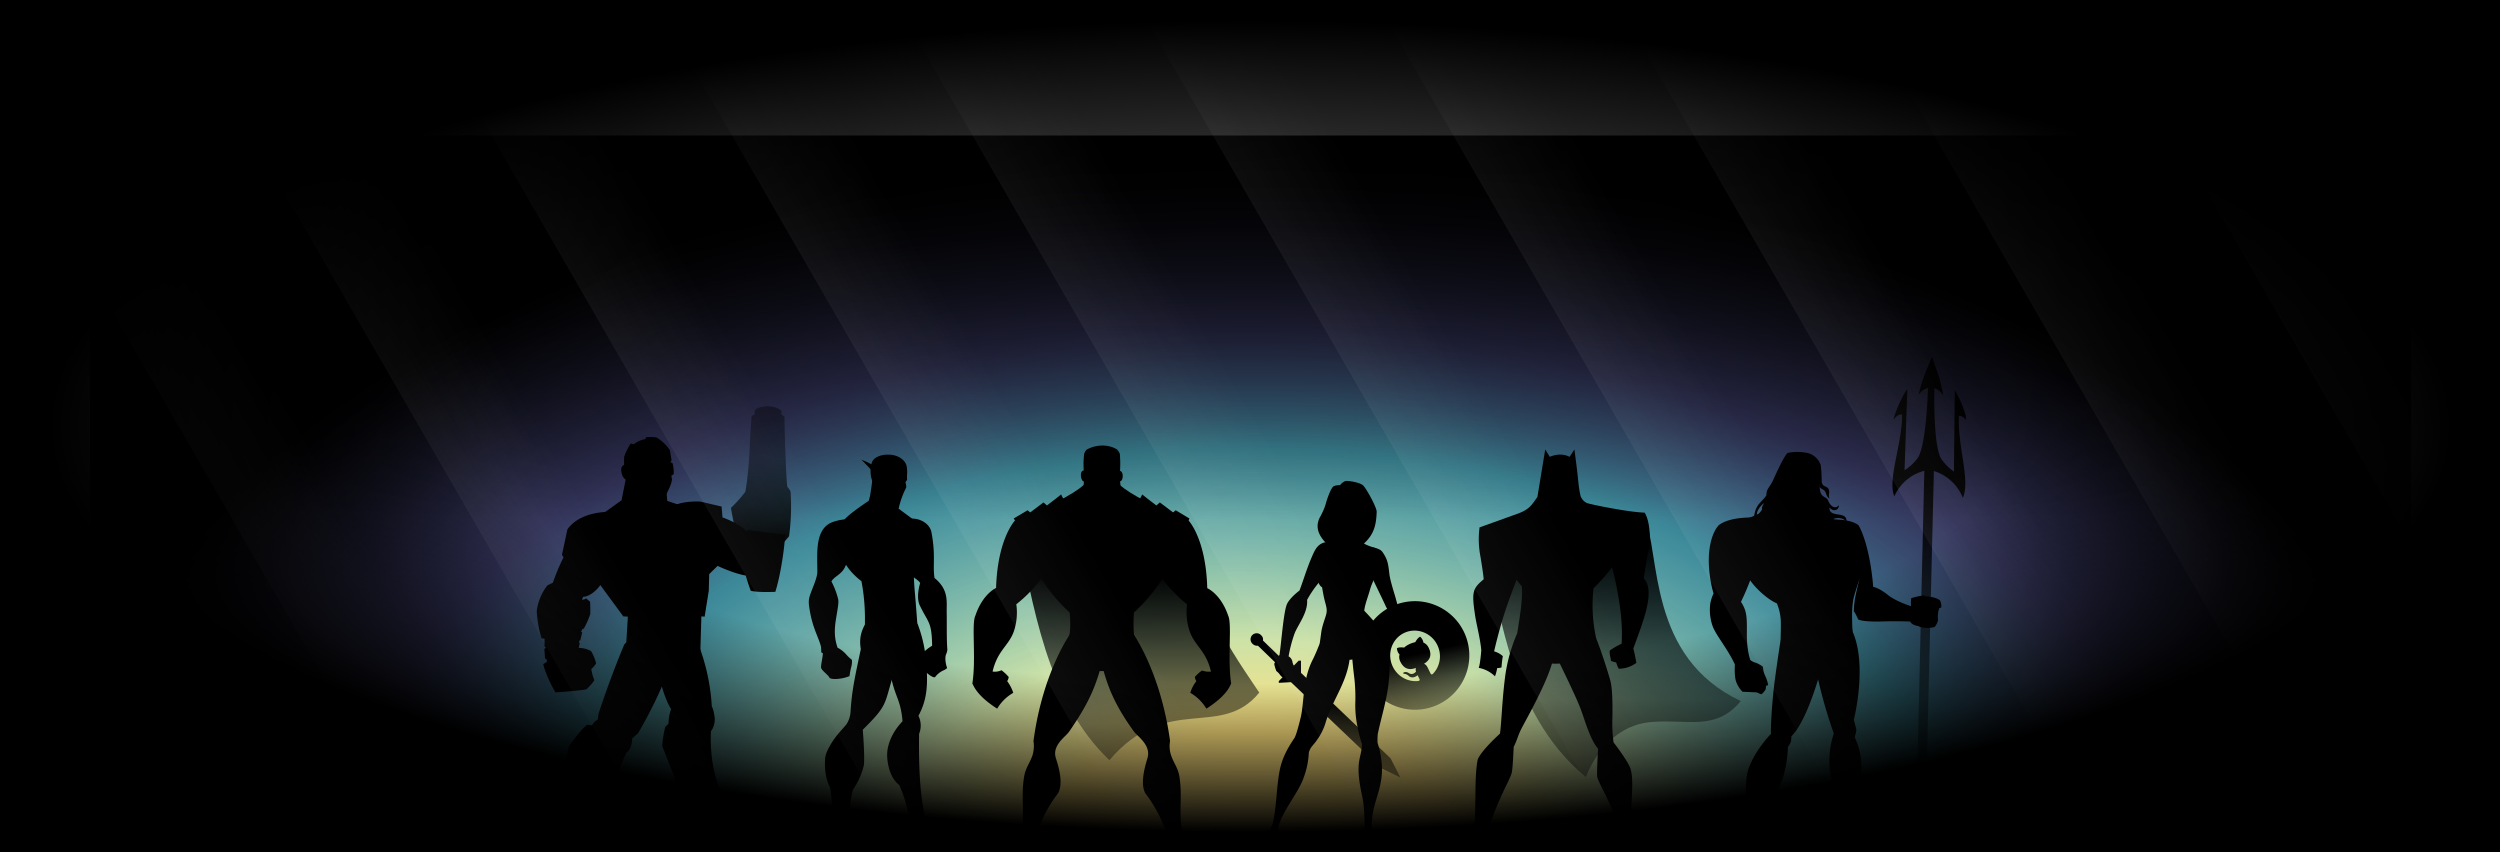 <svg width="1919" height="654" fill="none" xmlns="http://www.w3.org/2000/svg"><rect width="100%" height="100%" fill="#333333" stroke="none"/><path fill="url(#a)" d="M69 104h1782v550H69z"/><path fill="url(#b)" d="M69 104h1782v550H69z"/><path fill="url(#c)" d="M69 104h1782v550H69z"/><g clip-path="url(#d)" fill-rule="evenodd" clip-rule="evenodd"><path d="m1389.13 373.828 5.18 16.998a117.17 117.17 0 0 1 13.69 8s11.68 1 16.19 7.999c0 0 4.51 5.166 5.01 21.998a22.666 22.666 0 0 1-3.17 5.166s.5 3.667 1.83 9c0 0-2.17 6.333-4.34 13.499s-2 15.665-1.67 25.331l.34 3.333a118.414 118.414 0 0 1-9.69 16.499s-7.17 9.332-15.02 11.332c0 0-8.85 3-18.53-7.166-9.68-10.166-12.19-14.332-12.19-14.332s.5-14.332 0-16.999c-.36-3.9-1.32-7.722-2.84-11.332-7.51-3-20.53-14.832-23.7-23.498-5.68-15.332-5.18-38.664 3.17-42.497 0 0 16.19-6.166 20.2-9.666a57.273 57.273 0 0 0 4.84-18.665 82.761 82.761 0 0 0 20.7 5Z" fill="#000"/><path d="M1393.14 510.147a376.735 376.735 0 0 0 14.52 52.996c-5.17 13.999-5.17 38.164 4.51 45.996 1.17 6.5 3.68 21.998 3.51 23.832a58.184 58.184 0 0 1-2.34 11.832 37.848 37.848 0 0 0-.83 10.666s2 3.166 7.51 3.5c5.51.333 6.34-.167 9.68.999a40.795 40.795 0 0 0 14.69 2.667c7.68 0 11.02.167 10.52-1.167-.5-1.333-15.36-9.499-15.36-9.499s-7.68-5.5-9.51-7.333a32.086 32.086 0 0 1-3.84-4.499c-.64-9.883-.53-19.799.33-29.665.67-9.665 6.18-25.164-2.84-44.496.5-2.166 1.5-5.166 1.17-6.333-.33-1.166-1.84-7.166-1.84-7.166s10.52-41.33-.83-67.328c0 0-5.84-3.833-15.03 2.833-9.18 6.667-14.02 22.165-14.02 22.165Z" fill="#000"/><path d="M1366.76 491.481s-2.67 17.166-4.51 31.331c-1.84 14.166-3.17 33.997-2.84 40.497 0 0-13.85 13.999-18.03 29.497 0 0-2 8.166-1.17 23.832.84 15.665 2.17 24.498 2.68 33.497 0 0-3.84 8.499-6.01 14.666-2.17 6.166-2.34 7.332-1.67 12.332.66 4.999 1.83 10.166 3.33 10.832 1.51.667 11.52-8.666 14.86-20.165 0 0-2.17-12.999-2-18.665.17-5.666 1.84-19.498 4.67-26.664a165.599 165.599 0 0 0 11.02-21.165c4.34-10.666 5.34-24.665 5.34-27.998a16.31 16.31 0 0 0 2.34-4.166c.17-1.334.34-4 .34-4a40.64 40.64 0 0 0 6.17-8.333c7.68-12.999 14.19-33.83 18.03-48.162 6.35-23.832-26.71-24.498-32.55-17.166ZM1351.73 397.49s-21.53-2.167-32.05 5.333c0 0-5.68 4.666-7.51 18.998-1.84 14.332 1.83 29.664 3.17 33.664a32.376 32.376 0 0 0-2.5 7.666 37.463 37.463 0 0 0 1.67 17.165c2.67 7.5 11.01 16.666 17.19 29.665 0 0-.67 9.499 1.17 13.832a21.504 21.504 0 0 0 4.67 7.166l11.02.5c1.14.574 2.31 1.075 3.51 1.5a15.839 15.839 0 0 0 3.17-3.667c.23-.926.34-1.878.33-2.833.59-.135 1.15-.36 1.67-.666a31.473 31.473 0 0 0-2-6.5 19.227 19.227 0 0 1-2-7.499 18.257 18.257 0 0 0-6.35-3.333 11.074 11.074 0 0 1-3.34-1.834s-2.83-7.332-2.67-20.498c.17-13.165-.16-17.498-4.5-24.165a196.69 196.69 0 0 0 13.02-35.163c5.17-19.332 2.33-29.331 2.33-29.331ZM1406.66 398.823s9.18-.333 15.03 1.833c1.67.52 3.25 1.308 4.67 2.333 1.34 1.334 9.02 16.499 11.52 47.497 0 0 4.34.5 11.85 6.666 0 0 6.01 4.833 18.87 8.666l-.34 11.332s-12.52-.5-21.7-.167c-9.18.334-17.03 0-20.2-1.499a39.744 39.744 0 0 0-3.34-6.333c.07-2.788.29-5.57.67-8.333.67-4.5 2.34-10.832 3.67-16.999-4.34 6.5-6.17 10-7.34 21.832-4.01-3.833-18.7-18.165-17.53-32.164 1.17-13.999 4.17-34.664 4.17-34.664Z" fill="#000"/><path d="M1467.43 467.817a22.983 22.983 0 0 1-.34-8.666 52.314 52.314 0 0 1 10.19-2.167v.667c3.84.167 8.68.833 11.85 3.166.83 1.71 1.17 3.61 1 5.5l-1.5.5c-.53 1.392-.87 2.85-1 4.333a21.408 21.408 0 0 0 0 4.666 10.696 10.696 0 0 1-2.67 5.5c-3.79.949-7.76.892-11.52-.167l-.5-.5s-6.35-.667-6.85-4.333c-.18-2.896.28-5.796 1.34-8.499ZM1343.39 403.488c.58-2.492 1.6-4.862 3.01-7 1.5-9.999 5.5-10.332 9.51-16.332-.07-1.49.22-2.976.84-4.333 1.83-3.333 3-4.166 4.84-8.499 3.67-7.999 7.84-16.832 10.52-19.665a38.289 38.289 0 0 1 15.86.167c2.25.647 4.31 1.836 6 3.463a14.342 14.342 0 0 1 3.68 5.869s.67 6.166.67 11.666c0 5.499 4.17 3.833 5.34 6.666s-.5 4.666.67 7.166c-3.18-1.666-1.84-5.333-5.18-6.999-3.34-1.667-2-2.5-2.34-3.833-.16 2.134.06 4.28.67 6.332 1.67 4 4.68 3.167 5.84 6.167 2.84 6.499 7.02 5.666 8.02 3.333.83 3.333-3.84 5.999-7.01 1.833-.51 8.666 13.52 2.166 13.02 10.666-.17 1-1.5-3.333-8.18-2.333-1.84.333-3.68.833-4.84 5.332-9.35 3.833-30.05 6.5-30.05 6.5l-30.89-6.166Zm5.18-8.166a12.18 12.18 0 0 0 4-4.333c-.5-1.333.5-3.167 1.67-4.833-2.34 1.5-5.84 5.499-5.67 9.166Z" fill="#000"/><path d="m1461.92 360.993 2.17-62.662a87.393 87.393 0 0 0-10.68 23.665c2.5-2.666 3.84-4 6.67-3.833 0 10.006-2.11 20.603-4.09 30.488-2.6 12.999-4.95 24.767-1.92 32.34 2.22-5.03 5.6-9.464 9.87-12.94a34.853 34.853 0 0 1 13.17-6.697l-7.18 305.448a9.022 9.022 0 0 0 7.18.167l7.33-305.431a34.898 34.898 0 0 1 12.97 7.311 34.776 34.776 0 0 1 9.25 13.309c3.41-7.361 1.62-19.158-.36-32.212-1.52-9.999-3.15-20.736-2.64-30.783 2.67 0 4 1.5 6.34 4.166a82.894 82.894 0 0 0-9.52-23.998l-.66 62.662a39.86 39.86 0 0 1-9.85-9.999c-3.84-6.5-5.51-26.998-5.18-53.996 2.89.92 5.33 2.881 6.85 5.5-1.67-10.333-4.68-18.666-8.68-29.498-.23.536-.46 1.066-.68 1.59-4.18 9.887-7.45 17.603-9.51 27.574a11.364 11.364 0 0 1 3.04-3.402 11.382 11.382 0 0 1 4.14-1.931c-1 26.998-3.67 47.33-7.85 53.663a38.892 38.892 0 0 1-10.18 9.499Z" fill="url(#e)"/><path d="M1137.21 405.488c12.69 51.33 18.36 140.322 80.13 190.985 0 0 13.03-38.497 49.25-42.163 28.55-2.667 50.25 7.332 69.62-16.166-71.79-33.83-61.44-111.991-74.12-142.655-35.23-.333-89.82 6-124.88 9.999Z" fill="url(#f)"/><path d="m1135.71 404.823 26.88-9.666c11.51-3.833 12.68-7 17.52-13.666l6.01-36.497 3.51 5.666s7.68-3.833 15.19 0l3.68-5.666s2 14.332 2.83 22.998c.84 8.666 1.51 10.499 1.84 12.499a9.354 9.354 0 0 0 1.92 3.352 9.465 9.465 0 0 0 3.09 2.314c2.67 1 31.72 7 44.24 7.333 0 0-16.86 36.997-39.23 57.995a116.737 116.737 0 0 0 2.17 38.997c-6.51 5.666-14.03 12.833-23.54 17.665-2.51 1.334-7.35 1.5-10.85 1.167-3.51-.333-20.54-13.666-26.38-23.165 2.34-13.999 4.51-28.997 3.5-36.163 0 0-13.52-15.832-16.02-23.499.08-2.621.3-5.236.67-7.832-4.51-8-13.69-11.833-17.03-13.832Z" fill="#000"/><path d="M1244.72 494.151a52.22 52.22 0 0 0-9.01 5.166c-.5 3.333.67 4.833.83 7.999 1.31.493 2.64.883 4.01 1.167.51 1.67 1.18 3.288 2 4.833a22.89 22.89 0 0 0 13.52-4.5s-1.16-6.833-2.33-10.999c7.18-19.998 17.36-44.163 8.01-53.829 0 0 1.84-12.666 3.67-21.332 1.84-8.665 1.17-22.498-3-29.164l-28.55 29.331s13.19 40.663 10.85 71.328ZM1135.71 404.822a69.462 69.462 0 0 0 .67 22.332c2.17 12.999 2.5 17.498 2.5 17.498-8.35 7-9.35 9.333-6.68 27.165 1 7.166 4.01 17.998 4.84 27.331 0 0-.83 10.999-2 13.499a24.06 24.06 0 0 1 12.52 6.499c.77-2.048 1.33-4.17 1.67-6.333 1.13.006 2.26-.163 3.34-.5.16-2.906.49-5.8 1-8.665a17.13 17.13 0 0 0-6.68-3.667s3.68-16.665 9.19-32.997 14.19-36.997 15.02-40.664c.84-3.666-7.18-19.331-35.39-21.498ZM1164.59 486.148a123.233 123.233 0 0 0-9.35 33.998c-2.33 18.498-2.67 34.663-3.84 42.996 0 0-13.69 12.166-17.03 19.665 0 0-1.33 4.833-1.67 17.832-.33 12.999-.16 37.33-2 45.163a29.917 29.917 0 0 1-6.01 5.999c-2.5 1.667-5.51 3.334-6.68 5.5-1.16 2.167-.83 3.333-1 3.666-.16.334 4.68 2.5 8.18 3.5 2.54-.19 5.02-.81 7.35-1.833 0 0 .67-4 7.68-6.333a63.038 63.038 0 0 0-1-7.499 189.248 189.248 0 0 1 9.85-30.164c6.51-15.666 10.85-21.999 11.51-26.332.67-4.333 1.01-12.832 1.34-18.998 2.84-5.666 3.01-8.166 5.84-13.832 2.84-5.666 20.2-35.831 24.21-52.663 4.01-16.832-27.38-20.665-27.38-20.665ZM1196.31 507.313s12.85 26.165 16.53 35.664c3.67 9.499 7.34 23.998 13.85 31.831 0 0-1.17 18.498-.67 21.498.51 3 5.18 10.999 8.35 17.999a130.291 130.291 0 0 1 10.52 29.997l-1.84 6.666a24.574 24.574 0 0 0 0 5s8.02 2.166 11.36 6.999c2.6.339 5.22.506 7.84.5a18.53 18.53 0 0 0 7.18-2.5c0-1.391-.47-2.742-1.33-3.833l-9.35-5.499a56.241 56.241 0 0 1-5.85-8.166c-.75-7.697-.97-15.437-.66-23.165.5-12.999 1.66-24.998-1.17-31.497-2.84-6.5-12.52-18.999-12.52-18.999-.86-6.629-1.14-13.32-.84-19.998.17-13.166-.33-21.665-1.33-26.165-1.01-4.499-7.52-24.998-11.02-33.164a8.869 8.869 0 0 0-5.22-3.629 8.853 8.853 0 0 0-6.3.796c-7.85 3.5-17.53 19.665-17.53 19.665ZM481.952 359.658l-4.841 24.332-18.364 13.165-3.673 44.163 23.373 31.831 3.505.167-2.504 40.83 2.338.833 4.006-7.166 25.042 3.999 1.67 12.833 8.848-1.333 16.193-21.999.835-28.164 2.504.167 3.172-19.832.334-12.832 6.678-6.5-6.845-27.498-22.037-18.831-10.016-3.333-1.002-12.499-29.216-12.333Z" fill="#000"/><path d="M473.269 392.991s-26.377-2.667-37.73 13.332l-4.173 19.499 1.168 1.999a173.341 173.341 0 0 0-8.18 19.499l-4.174 2a40.462 40.462 0 0 0-8.18 19.665 88.825 88.825 0 0 0 3.673 20.998l2.337.333v5.833l.835.5v1l-1.002.333.501 7.5 1.169.5.333 1.999-2.838 1.834s1.67 8.332 9.349 21.665c0 0 16.194-1 23.707-2.334a38.207 38.207 0 0 0 6.177-6.999 33.112 33.112 0 0 1-2.338-8.666 15.334 15.334 0 0 0 3.673-4.333 35.292 35.292 0 0 0-3.84-9.333 19.726 19.726 0 0 0-9.516-2.499l.835-3.833-.668-.334.334-1.5h.668l1.503-6.166-.835-.666 1.168-2.167h.835a68.022 68.022 0 0 0 5.009-11.166s.167-6.666-.167-9.665l-3.005-2.5a4.684 4.684 0 0 1-3.172 1l.834-2.167s11.854.334 20.702-23.165l8.347-.333 4.174-16.332s1.502-20.165-7.513-25.331ZM571.102 436.653a151.906 151.906 0 0 0 5.175 16.832c4.841 1.167 12.688 1 18.865.833 3.339-10.332 6.844-30.497 7.512-43.829l-29.215-3.667-2.337 29.831ZM515.008 509.981a344.191 344.191 0 0 1-25.209 52.829l-4.508 4s0 8.166-4.507 10.999l-15.86 35.664a42.098 42.098 0 0 0-3.172 19.831l-2.17 2 3.339 6.666-2.171 1.833 8.181 7.333a29.502 29.502 0 0 1 7.345 9.666 49.552 49.552 0 0 1-3.506 13.832 143.652 143.652 0 0 1-24.875 2s-13.689-3.833-17.696-5.999c0 0-.835-6.833-5.676-9.666.14-4.588.642-9.157 1.503-13.666l-2.838-1a98.669 98.669 0 0 0 5.008-23.331c.835-11.833 3.673-34.831 8.848-50.496 0 0 7.346-10.999 13.69-16.165l3.672.5a10.677 10.677 0 0 1 4.508-4.5l.501-4.333s7.846-24.831 19.866-53.496l9.516-8.666 25.543.667.668 23.498Z" fill="#000"/><path d="M532.871 486.819a158.123 158.123 0 0 1 13.523 55.496s1.335 1.833 2.17 8.332a15.477 15.477 0 0 1-2.838 10.666s-2.337 33.331 11.853 53.496l-3.673 5.499 10.685 9.333-2.338 2.5 3.673 1.333 1.503-2 19.699 12.999-2.337 12.999-9.182 1.666-27.045 1s-8.681-7.499-28.715-3.999c0 0-1.836-14.832 2.338-24.165l-4.007-.667a63.735 63.735 0 0 0 2.17-22.331l-2.504-11.999-9.516-24.331a77.424 77.424 0 0 1 2.337-14.666l2.504-2.5a31.283 31.283 0 0 1 2.004-11.165s-6.177-8.166-11.186-34.331c-5.008-26.165 28.882-23.165 28.882-23.165ZM512.003 392.824s-2.17 26.498 14.024 37.497l19.699 3.833 1.837-1.333s14.691 7.499 26.043 9.166c5.676-10.166 5.175-16.665 4.341-24.498 0 0 .334-11.833-23.373-20.332l-.667-8.332-16.361-3.833s-20.534-1.334-25.543 7.832Z" fill="#000"/><path d="M568.432 421.82a251.53 251.53 0 0 1-7.346-31.997 101.675 101.675 0 0 0 11.018-12.333c3.506-19.831 3.172-38.663 4.842-57.995.652-.551 1.384-1 2.17-1.333.167-1.167.167-1.833.334-3.167 3.673-4.333 16.695-3.999 20.367.5v2.667l2.338 1.5c0 13.165 1.335 48.162 2.17 53.995a21.204 21.204 0 0 1 2.504 3.5 167.988 167.988 0 0 1-1.169 34.497 97 97 0 0 1-14.524 14.332 78.55 78.55 0 0 1-22.704-4.166Z" fill="url(#g)"/><path d="M479.109 356.824c-2.504 1-2.504 3.667-2.004 6 .501 2.333 1.67 5.666 5.677 5.999a28.41 28.41 0 0 0 0 4.167c5.008 4.999 9.015 6.166 16.193 12.832a66.24 66.24 0 0 0 10.685-1c2.003-7.666 5.175-10.166 6.177-16.832a47.097 47.097 0 0 1-.501-2.833l1.836-1.167a28.776 28.776 0 0 0-1.001-8.666l-1.67-.5 1.002-1.499s-.835-5.333-1.336-7.833a32.528 32.528 0 0 0-10.183-9.666 28.112 28.112 0 0 0-8.181-.167l-.334 1.334a21.227 21.227 0 0 0-9.015 3.999l-2.337-.5a44.826 44.826 0 0 0-5.008 10.166s-.167 3.167 0 6.166ZM1047.56 416.654c7.35-7 8.85-14.166 9.18-23.832 0-3.499-7.84-17.665-10.35-20.165-2.5-2.499-12.68-3.999-13.85-3.333a9.027 9.027 0 0 0-3.84 3s-4.18 0-5.51 1.333c-1.34 1.334-3.84 6.666-5.85 14.166a51.965 51.965 0 0 1-4.34 9.499c-7.51 15.499 13.53 25.165 19.2 32.664 2.67 3.5 12.36-10.166 15.36-13.332Z" fill="#000"/><path d="M1029.86 415.322c-7.84 1.5-11.68.334-14.19 1.333-5.17 2-6.84 6.5-9.35 12.333-3.5 8.332-6.341 17.832-8.845 24.331 0 0-6.511 4.666-9.349 9.833-2.838 5.166-4.674 31.33-6.01 39.663a22.992 22.992 0 0 0-4.007 6.833c.349 1.89.909 3.734 1.67 5.499 3.339 2.5 2.17 3.5 6.177 5.667 1.502-.667 2.337-2.833 2.838-4.167l2.003.334a20.642 20.642 0 0 0 2.504-5.833 8.013 8.013 0 0 1-1.168-2.833 6.002 6.002 0 0 0-3.005-4.5 104.416 104.416 0 0 1 4.507-17.332c2.338-6.499 10.515-16.165 9.685-25.998a81.189 81.189 0 0 1 7.84-11.832c3.25-3.89 6.21-8.012 8.85-12.332.84-1.5 9.69-20.499 9.85-20.999Z" fill="#000"/><path d="M1030.2 405.99s-.51 6.833-1.67 8.833a17.67 17.67 0 0 0-9.35 7.332c-1.84 2.667-5.35 4.667-7.18 11.999-1.84 7.333-.84 14.499 2.84 16.666 0 0 1 6.499 2.17 10.832 1.17 4.333 1.83 6.5 1 9.833-.84 3.333-3.17 8.832-3.84 13.999-.67 5.166-1.17 8.499-1.17 8.499l22.54 12.499a13.96 13.96 0 0 0 5.01-1c2-.833 20.7-20.332 20.7-20.332a168.373 168.373 0 0 0-14.03-16.332c.34-4.499 3.01-11.166 4.18-15.498a50.584 50.584 0 0 1 3.17-8.333 14.173 14.173 0 0 0 2.67-6c.84-5.999-2.84-18.831-2.84-18.831a30.738 30.738 0 0 1-7.84-3.167c-2.17-1.666-4.18-4.499-4.51-14.165-.34-9.666-11.85 3.166-11.85 3.166Z" fill="#000"/><path d="M1013 493.983s-3 7.832-5.34 12.332c-7.51 14.665-6.51 30.164-8.847 42.663-.501 2.333-3.339 14.332-5.175 17.499-6.678 9.832-9.349 16.332-11.018 23.331-3.005 13.666-2.505 29.998-5.844 42.83a39.516 39.516 0 0 0-2.838 6.999c-1.001 3.667-3.839 13.833-4.34 14.833a8.48 8.48 0 0 0 .668 4.666 20.314 20.314 0 0 0 3.005 6.333c.667.5 4.173.833 5.175-.667a50.652 50.652 0 0 0 3.172-7.499c.668-1.833.501-2.833.334-6-.167-3.166-.167-8.333-.835-14.999 1.67-11.832 15.192-26.997 19.363-38.83a62.876 62.876 0 0 0 4.18-19.665c1-4.333 3.5-5.666 6.17-9.666 3.2-4.367 5.58-9.28 7.02-14.499 5.5-17.331 16.52-30.33 18.36-49.662 0-5-14.36-25.665-23.21-9.999ZM1037.88 504.147s.5 6.166 1.33 13.332c.91 6.793 1.3 13.646 1.17 20.498a79.531 79.531 0 0 0 1.5 19.166c.82 4.691 2 9.314 3.51 13.832 0 10.666-5.18 12.332-.84 35.164 1.34 7.166 2.51 7.999 3.01 28.497a5.696 5.696 0 0 0-.5 2.667c.31 1.082.42 2.211.33 3.333-.17 4.499-.83 9.832-1.17 12.499-.48 2.045-.36 4.184.34 6.166.83 2.333 2.33 5.999 3.67 6.166 1.33.167 3.34.5 4.17-.833.84-1.334 3.84-8.666 3.34-10.833a86.345 86.345 0 0 1-2.67-9.332c-.5-2.5-2-7.166-2-7.166-1-15.666 4.67-24.665 6.84-36.997 1.67-8.833 1.17-18.166-2.5-30.165a52.97 52.97 0 0 1 .16-6.666c2.68-12.832 6.68-25.164 8.18-38.163 1.51-12.999 1.51-29.331-4.5-40.164l-14.69 3.333-8.68 15.666ZM1054.4 420.154c2.68.834 5.35 1.5 6.85 3.667 4.17 5.999 4.34 9.332 5.34 17.665.44 2.415.99 4.807 1.67 7.166.84 3.333 2.67 8.833 3.51 12.166l1.67 5.999c1.16 4-2.84 7.5-6.68 3.333a23.4 23.4 0 0 1-3.51-5.833c-4-8.499-8.18-16.998-12.35-25.664s-2.34-16.332 3.5-18.499Z" fill="#000"/><path d="m1067.43 582.143 7.51 14.665-14.69-7.166-69.284-65.995-9.348.5v-1.333l5.843-5.999-21.87-21.165a5.013 5.013 0 0 1-4.007-1.334 4.666 4.666 0 0 1-1.346-5.214 4.663 4.663 0 0 1 2.601-2.663 4.69 4.69 0 0 1 3.726.081 4.683 4.683 0 0 1 1.53 1.13 4.169 4.169 0 0 1 1.336 4l21.869 21.165 5.51-5.666h1.836v9.332l68.784 65.662Z" fill="url(#h)"/><path d="M1126.76 493.691c5.23 22.412-8.74 44.807-31.19 50.022-22.45 5.216-44.88-8.724-50.11-31.135-5.22-22.412 8.74-44.807 31.19-50.023 22.45-5.215 44.89 8.725 50.11 31.136Zm-57.63 18.069c-4.7-9.629-.86-21.255 8.54-25.836 9.39-4.581 20.92-.451 25.61 9.178 3.79 7.768 2.08 16.727-3.52 22.305-.8.526-1.39.135-1.6-.303l-2.35-4.814c-.8-1.641-1.87-2.475-2.77-2.71 3.62-2.312 6.83-5.77 3.57-12.444-.96-1.969-2.35-3.189-4-3.872a2.138 2.138 0 0 1-.03-.162c-.13-.684-.48-2.559-2.43-4.329 0 0-1.6.239-3.79 4.15-1.54.349-3.04.807-4.53 1.536-1.5.728-2.83 1.515-4 2.629-4.38-.575-5.55.54-5.55.54.21 2.875 1.6 4.366 2.02 4.699-.48 1.724-.32 3.678.59 5.538 3.26 6.674 7.95 6.28 12.01 4.844-.22.646-.38 1.672.05 2.818-.85.958-2.93 2.921-5.71 1.024 0 0-1.76-1.172-3.52-.449 0 0-1.71.833.43 1.146 0 0 1.44-.025 3.14 1.58 0 0 2.62 2.923 6.89-.514l1.44 2.955c.27.547.16 1.14-.75 1.448-7.84.981-15.95-3.189-19.74-10.957Z" fill="url(#i)"/><path d="M779.945 402.155c13.189 61.828 23.206 135.322 71.62 181.318 44.574-51.995 85.476-15.498 115.025-51.829-34.056-50.329-37.061-56.328-54.758-130.656-50.083 0-81.97 1.167-131.887 1.167Z" fill="url(#j)"/><path d="M867.929 472.32c35.059-29.997 44.241-72.994 44.241-72.994-36.227-14.498-49.75-23.664-54.758-29.164h-23.373c-5.008 5.5-18.531 14.666-54.758 29.164 0 0 9.182 42.997 44.241 72.994 8.848 7.666 35.726 7.5 44.407 0Z" fill="#000"/><path d="M859.745 361.494c2.838.333 2.671 7.666 0 7.999.303 1.985.415 3.994.334 6a89.07 89.07 0 0 1-6.845 12.332 71.92 71.92 0 0 1-14.691-.167 120.768 120.768 0 0 1-6.678-12.499 27.849 27.849 0 0 1 .167-5.499c-2.671-.5-3.505-8.499-.167-8.499a70.73 70.73 0 0 1 .334-12.833s1.002-2.666 2.171-3.333c7.011-3.833 16.36-4.166 23.038 0a10.66 10.66 0 0 1 2.17 3.333c.382 4.379.437 8.779.167 13.166ZM779.279 399.322s-13.523 13.666-14.691 51.996c0 0-10.184 4.333-15.86 21.165-3.172 6.499.668 32.664-2.337 52.162 1.502 3.167 4.507 10 19.031 19.332a34.212 34.212 0 0 1 12.354-12.166 31.64 31.64 0 0 0-4.674-8.999 6.498 6.498 0 0 0 1.169-3.166 34.964 34.964 0 0 0-5.51-5.166 12.203 12.203 0 0 1-6.844.999c3.672-15.998 12.187-19.665 16.193-30.497a45.418 45.418 0 0 0 2.004-21.165s15.859-11.832 23.539-27.164l-17.028-33.331-7.346-4ZM871.6 490.48c-9.85 8.333-14.358 20.332-21.87 24.331a27.87 27.87 0 0 1-8.347 0c-12.02-9.332-8.181-15.332-21.703-24.331l1.836-4.5h48.414l1.67 4.5Z" fill="#000"/><path d="M821.016 469.484h49.416a126.943 126.943 0 0 0 0 17.832c-12.354 4.5-33.056 5-49.416 0a79.587 79.587 0 0 0 0-17.832Z" fill="#000"/><path d="M822.016 485.816s-21.536 29.331-28.714 82.994a24.8 24.8 0 0 1-.668 10.665c-2.003 6.167-5.342 9.666-6.511 16.666-3.172 19.165 2.337 30.83-5.008 55.662-3.172 4.833-14.358 13.499-15.693 19.832 2.17 3.166 7.012 5.499 15.86 4.999 8.681-4.333 6.01-7.833 14.19-14.999a17.639 17.639 0 0 0-2.003-10.832c0-9.499 9.015-29.664 18.698-41.83 3.672-6.833 1.502-17.165-1.67-26.998-3.172-9.832 7.513-16.498 10.017-20.165 14.357-20.665 20.868-34.497 25.71-54.829 2.504-14.832-12.855-14.832-24.208-21.165Z" fill="#000"/><path d="M869.435 485.816s21.369 29.331 28.715 82.994a22.284 22.284 0 0 0 .667 10.665c2.004 6.167 5.343 9.666 6.511 16.666 3.005 19.165-2.337 30.83 5.009 55.662 3.172 4.833 14.19 13.499 15.526 19.832-2.004 3.166-6.845 5.499-15.693 4.999-8.848-4.333-6.177-7.833-14.191-14.999a16.808 16.808 0 0 1 1.837-10.832c0-9.499-9.015-29.664-18.698-41.83-3.506-6.833-1.336-17.165 1.669-26.998 3.005-9.832-7.512-16.665-10.183-20.165-14.692-20.165-21.369-35.997-25.376-54.829-2.671-14.832 13.689-19.665 24.207-21.165ZM837.208 410.656s-50.084 2.667-59.099-12.665l10.685-6.333 2.003 1.666 10.184-7.666 2.671 2.333c3.84-2.999 8.18-6.166 10.852-8.499 4.507 9.499 14.357 22.498 22.704 31.164ZM912.166 399.322s13.523 13.832 14.524 52.163c0 0 10.351 4.333 16.027 20.998 3.172 6.499-.668 32.664 2.337 52.162-1.502 3.333-4.507 10-19.032 19.332a34.202 34.202 0 0 0-12.353-12.166 27.49 27.49 0 0 1 4.674-8.999 6.498 6.498 0 0 1-1.169-3.166 29.707 29.707 0 0 1 5.51-5 14.036 14.036 0 0 0 6.844.833c-3.672-15.998-12.187-19.498-16.193-30.497a47.239 47.239 0 0 1-2.171-21.165s-15.693-11.832-23.539-27.164l17.028-33.331 7.513-4Z" fill="#000"/><path d="M854.07 410.656s53.757 3 58.932-12.665l-10.517-6.333-2.004 1.666-10.183-7.666-2.672 2.333c-3.839-2.999-8.18-6.166-10.851-8.499-4.508 9.499-14.357 22.498-22.705 31.164ZM704.321 478.815a104.166 104.166 0 0 1 6.511 28.331c1.503 16.666 1.336 29.165-5.843 42.33a16.823 16.823 0 0 1 1.741 6.863 16.817 16.817 0 0 1-1.24 6.969c0 9.166-1.169 45.83 6.511 71.661a24.174 24.174 0 0 0 8.848 10.833c6.678 4.999 7.346 5.166 10.518 6.332 3.171 1.167 9.015.5 9.849 7.667 0 0-1.335 2.833-8.848 4.666-7.512 1.833-13.188 0-15.526-1.667-2.337-1.666-4.674-3.833-9.349-3.999-4.674-.167-7.512.333-11.853-1.834 0 0-.668-10.832 2.504-17.498.501-10.499-1.502-22.332-7.846-36.83-8.347-6.333-9.85-20.165-9.182-25.998.668-5.833 3.506-14.499 11.686-22.998-1.836-19.999-6.845-17.332-10.851-45.33-2.004-14.666-2.338-26.665 2.003-29.831 4.341-3.166 20.367.333 20.367.333Z" fill="#000"/><path d="M695.471 399.154c7.346-3.333 18.197 1.667 19.533 9.5 3.339 17.832.835 24.998 2.337 34.997 11.185 9.166 9.182 18.165 9.349 26.664.167 8.5-.167 19.165.501 28.498a12.495 12.495 0 0 1-1.002 3.5c-.834 1.833-.668 6.332.835 10.499a10.181 10.181 0 0 1-3.339 2 17.174 17.174 0 0 0-5.843 4.833c-1.002 1.333-6.177-2.667-7.346-4l-.667-4.5a7.53 7.53 0 0 1-2.839 0 22.615 22.615 0 0 0 .835-8.999s1.67-2.833 7.68-6.499c-.334-18.666-2.838-17.166-9.349-30.665-2.504-4.833-1.336-12.499.167-17.498-2.838-4.167-9.015-4.833-12.855-14.499s-9.683-28.498 2.003-33.831Z" fill="#000"/><path d="M669.765 367.326c-.12.434-.176.883-.167 1.333-.501 3.5-1.502 12.666-2.838 15.832 0 0-14.357 9.333-18.698 14.499-4.34 5.166-1.502 27.498-1.502 27.498s.668 8.666 14.691 19.665a152.301 152.301 0 0 1 2.671 26.665v6.499l24.207 14.999a69.346 69.346 0 0 0 8.848-4 24.32 24.32 0 0 0 7.179-11.499s-1.336-17.998-1.836-23.165c-.501-5.166-.835-12.499-.835-12.499s4.007-6.832 4.34-9.166c.334-2.333.334-9.665.334-9.665a7.518 7.518 0 0 0 3.673-4.667c.501-3 2.337-13.999-5.008-18.165 0 0-11.519-8.333-16.027-11.832l-1.836-20.665-17.196-1.667Z" fill="#000"/><path d="M652.071 398.49a38.309 38.309 0 0 0-13.189 2.333c-14.023 5.333-11.352 25.498-11.519 38.331 0 1.666-.501 4.166-2.504 9.499-3.673 9.499-4.675 11.166-3.673 17.498 2.17 15.499 7.179 22.832 9.015 30.331a32.04 32.04 0 0 1 .167 4.167c.33.312.731.541 1.169.666.334 1.5-1.336 8.499-1.336 10.833 0 2.333 5.509 5.832 6.344 7.832s9.683 1.5 15.526-1c0 0 .668-4.666 1.336-6.999.522-1.783.692-3.651.5-5.5a33.17 33.17 0 0 1-4.841-4.666 23.213 23.213 0 0 0-6.177-4.666c-1.502-4.666-3.005-10.499-1.336-20.998 1.67-10.5 2.338-13.166 1.837-16.166a60.949 60.949 0 0 0-5.175-13.665c1.669-3.167 6.01-4.833 8.848-8.5 2.838-3.666 4.34-9.832 4.674-18.665a50.731 50.731 0 0 0 .334-20.665Z" fill="#000"/><path d="M664.256 478.649c-2.17 4.333-5.175 9.833-3.506 19.665-5.175 24.165-6.845 32.664-7.846 47.496a19.648 19.648 0 0 1-3.172 10.166c-1.336 1.833-7.68 8.166-11.52 14.499-3.839 6.333-4.507 9.499-4.674 10.499-.167 1-1.67 13.666 3.673 23.665 0 0 1.669 10.999 2.17 23.498a70.397 70.397 0 0 1-2.671 24.165 59.194 59.194 0 0 1-5.342 10.165 12.155 12.155 0 0 0-2.672 8.833 8.842 8.842 0 0 0 6.845 6.333c5.843 1.166 10.184.167 12.187-1.5 2.004-1.666 6.678-4.5 6.177-6.999-.501-2.5-1.168-2.833-1.335-4.167a8.15 8.15 0 0 0 1.502-1.666s-.835-12.666-3.84-16.832c0 0 1.169-29.331 4.508-40.33a55.11 55.11 0 0 0 8.347-18.665c.668-4.667-.167-19.832-.834-27.331 19.365-19.166 16.193-18.666 23.706-42.997 3.005-9.999 3.172-21.998 2.17-26.998-1.002-4.999-17.529-16.665-23.873-11.499ZM669.093 355.494c1.336-4.833 7.68-6.833 14.024-6.499 6.344.333 12.02 4.166 12.855 8.999.834 4.833 0 6.333.333 10.166a7.329 7.329 0 0 1-1.335 1.999c.477 1.279.703 2.637.668 4a66.854 66.854 0 0 0-5.843 16.332 38.446 38.446 0 0 1-8.348 0c-4.006-4-7.846-10.666-10.016-12.832a11.296 11.296 0 0 1 1.168-4.166c-4.507-3.667-5.175-12.166-3.506-17.999Z" fill="#000"/><path d="M680.449 365.158s-9.85-9.499-19.199-12.166c0 0 10.184 9.166 14.858 18.332 4.675 9.166 4.341-6.166 4.341-6.166Z" fill="#000"/></g><mask id="k" style="mask-type:alpha" maskUnits="userSpaceOnUse" x="0" y="0" width="1920" height="654"><path fill="#C4C4C4" d="M0 0h1920v654H0z"/></mask><g opacity=".7" mask="url(#k)"><path opacity=".07" transform="rotate(-30 -894 -180)" fill="url(#l)" d="M-894-180h160v1600h-160z"/><path opacity=".07" transform="rotate(-30 -709.438 -180)" fill="url(#m)" d="M-709.438-180h160v1600h-160z"/><path opacity=".07" transform="rotate(-30 -524.871 -180)" fill="url(#n)" d="M-524.871-180h160v1600h-160z"/><path opacity=".07" transform="rotate(-30 -340.305 -180)" fill="url(#o)" d="M-340.305-180h160v1600h-160z"/><path opacity=".07" transform="rotate(-30 -155.742 -180)" fill="url(#p)" d="M-155.742-180h160v1600h-160z"/><path opacity=".07" transform="rotate(-30 28.82 -180)" fill="url(#q)" d="M28.82-180h160v1600h-160z"/><path opacity=".07" transform="rotate(-30 213.387 -180)" fill="url(#r)" d="M213.387-180h160v1600h-160z"/><path opacity=".07" transform="rotate(-30 397.953 -180)" fill="url(#s)" d="M397.953-180h160v1600h-160z"/><path opacity=".07" transform="rotate(-30 582.516 -180)" fill="url(#t)" d="M582.516-180h160v1600h-160z"/><path opacity=".07" transform="rotate(-30 767.078 -180)" fill="url(#u)" d="M767.078-180h160v1600h-160z"/><path opacity=".07" transform="rotate(-30 951.645 -180)" fill="url(#v)" d="M951.645-180h160v1600h-160z"/><path opacity=".07" transform="rotate(-30 1136.21 -180)" fill="url(#w)" d="M1136.21-180h160v1600h-160z"/><path opacity=".07" transform="rotate(-30 1320.77 -180)" fill="url(#x)" d="M1320.77-180h160v1600h-160z"/><path opacity=".07" transform="rotate(-30 1505.34 -180)" fill="url(#y)" d="M1505.34-180h160v1600h-160z"/><path opacity=".07" transform="rotate(-30 1689.9 -180)" fill="url(#z)" d="M1689.9-180h160v1600h-160z"/><path opacity=".07" transform="rotate(-30 1874.47 -180)" fill="url(#A)" d="M1874.47-180h160v1600h-160z"/></g><path fill="url(#B)" d="M0 0h1920v654H0z"/><defs><linearGradient id="c" x1="960" y1="104" x2="960" y2="654" gradientUnits="userSpaceOnUse"><stop/><stop offset=".536" stop-opacity="0"/></linearGradient><linearGradient id="e" x1="1481.32" y1="274" x2="1481.32" y2="667.632" gradientUnits="userSpaceOnUse"><stop offset=".229"/><stop offset=".661" stop-opacity=".4"/></linearGradient><linearGradient id="f" x1="1236.71" y1="395.477" x2="1236.71" y2="596.473" gradientUnits="userSpaceOnUse"><stop offset=".082"/><stop offset=".704" stop-opacity=".4"/></linearGradient><linearGradient id="g" x1="584.158" y1="311.926" x2="584.158" y2="425.986" gradientUnits="userSpaceOnUse"><stop offset=".334" stop-opacity=".4"/><stop offset=".921"/></linearGradient><linearGradient id="h" x1="1017.44" y1="486.092" x2="1017.44" y2="596.808" gradientUnits="userSpaceOnUse"><stop offset=".5"/><stop offset="1" stop-opacity=".4"/></linearGradient><linearGradient id="i" x1="1072.65" y1="462.557" x2="1091.51" y2="543.73" gradientUnits="userSpaceOnUse"><stop offset=".5"/><stop offset="1" stop-opacity=".4"/></linearGradient><linearGradient id="j" x1="873.268" y1="400.988" x2="873.268" y2="583.473" gradientUnits="userSpaceOnUse"><stop offset=".197"/><stop offset=".844" stop-opacity=".4"/></linearGradient><linearGradient id="l" x1="-894" y1="532" x2="-814" y2="532" gradientUnits="userSpaceOnUse"><stop stop-color="#fff"/><stop offset="1" stop-color="#fff" stop-opacity="0"/></linearGradient><linearGradient id="m" x1="-709.437" y1="532" x2="-629.437" y2="532" gradientUnits="userSpaceOnUse"><stop stop-color="#fff"/><stop offset="1" stop-color="#fff" stop-opacity="0"/></linearGradient><linearGradient id="n" x1="-524.871" y1="532" x2="-444.871" y2="532" gradientUnits="userSpaceOnUse"><stop stop-color="#fff"/><stop offset="1" stop-color="#fff" stop-opacity="0"/></linearGradient><linearGradient id="o" x1="-340.305" y1="532" x2="-260.305" y2="532" gradientUnits="userSpaceOnUse"><stop stop-color="#fff"/><stop offset="1" stop-color="#fff" stop-opacity="0"/></linearGradient><linearGradient id="p" x1="-155.742" y1="532" x2="-75.742" y2="532" gradientUnits="userSpaceOnUse"><stop stop-color="#fff"/><stop offset="1" stop-color="#fff" stop-opacity="0"/></linearGradient><linearGradient id="q" x1="28.82" y1="532" x2="108.82" y2="532" gradientUnits="userSpaceOnUse"><stop stop-color="#fff"/><stop offset="1" stop-color="#fff" stop-opacity="0"/></linearGradient><linearGradient id="r" x1="213.387" y1="532" x2="293.387" y2="532" gradientUnits="userSpaceOnUse"><stop stop-color="#fff"/><stop offset="1" stop-color="#fff" stop-opacity="0"/></linearGradient><linearGradient id="s" x1="397.953" y1="532" x2="477.953" y2="532" gradientUnits="userSpaceOnUse"><stop stop-color="#fff"/><stop offset="1" stop-color="#fff" stop-opacity="0"/></linearGradient><linearGradient id="t" x1="582.516" y1="532" x2="662.516" y2="532" gradientUnits="userSpaceOnUse"><stop stop-color="#fff"/><stop offset="1" stop-color="#fff" stop-opacity="0"/></linearGradient><linearGradient id="u" x1="767.078" y1="532" x2="847.078" y2="532" gradientUnits="userSpaceOnUse"><stop stop-color="#fff"/><stop offset="1" stop-color="#fff" stop-opacity="0"/></linearGradient><linearGradient id="v" x1="951.645" y1="532" x2="1031.64" y2="532" gradientUnits="userSpaceOnUse"><stop stop-color="#fff"/><stop offset="1" stop-color="#fff" stop-opacity="0"/></linearGradient><linearGradient id="w" x1="1136.21" y1="532" x2="1216.21" y2="532" gradientUnits="userSpaceOnUse"><stop stop-color="#fff"/><stop offset="1" stop-color="#fff" stop-opacity="0"/></linearGradient><linearGradient id="x" x1="1320.77" y1="532" x2="1400.77" y2="532" gradientUnits="userSpaceOnUse"><stop stop-color="#fff"/><stop offset="1" stop-color="#fff" stop-opacity="0"/></linearGradient><linearGradient id="y" x1="1505.34" y1="532" x2="1585.34" y2="532" gradientUnits="userSpaceOnUse"><stop stop-color="#fff"/><stop offset="1" stop-color="#fff" stop-opacity="0"/></linearGradient><linearGradient id="z" x1="1689.9" y1="532" x2="1769.9" y2="532" gradientUnits="userSpaceOnUse"><stop stop-color="#fff"/><stop offset="1" stop-color="#fff" stop-opacity="0"/></linearGradient><linearGradient id="A" x1="1874.47" y1="532" x2="1954.47" y2="532" gradientUnits="userSpaceOnUse"><stop stop-color="#fff"/><stop offset="1" stop-color="#fff" stop-opacity="0"/></linearGradient><radialGradient id="a" cx="0" cy="0" r="1" gradientUnits="userSpaceOnUse" gradientTransform="matrix(-891 0 0 -523.81 960 654)"><stop offset=".175" stop-color="#FFE27D"/><stop offset=".593" stop-color="#64E3FF"/><stop offset=".767" stop-color="#9092FF"/></radialGradient><radialGradient id="b" cx="0" cy="0" r="1" gradientUnits="userSpaceOnUse" gradientTransform="matrix(0 -607.619 1033.56 0 960 654)"><stop offset=".268" stop-opacity="0"/><stop offset=".885"/></radialGradient><radialGradient id="B" cx="0" cy="0" r="1" gradientUnits="userSpaceOnUse" gradientTransform="matrix(0 327 -960 0 960 327)"><stop offset=".606" stop-opacity="0"/><stop offset=".954"/></radialGradient><clipPath id="d"><path fill="#fff" transform="translate(412 274)" d="M0 0h1097v380H0z"/></clipPath></defs></svg>